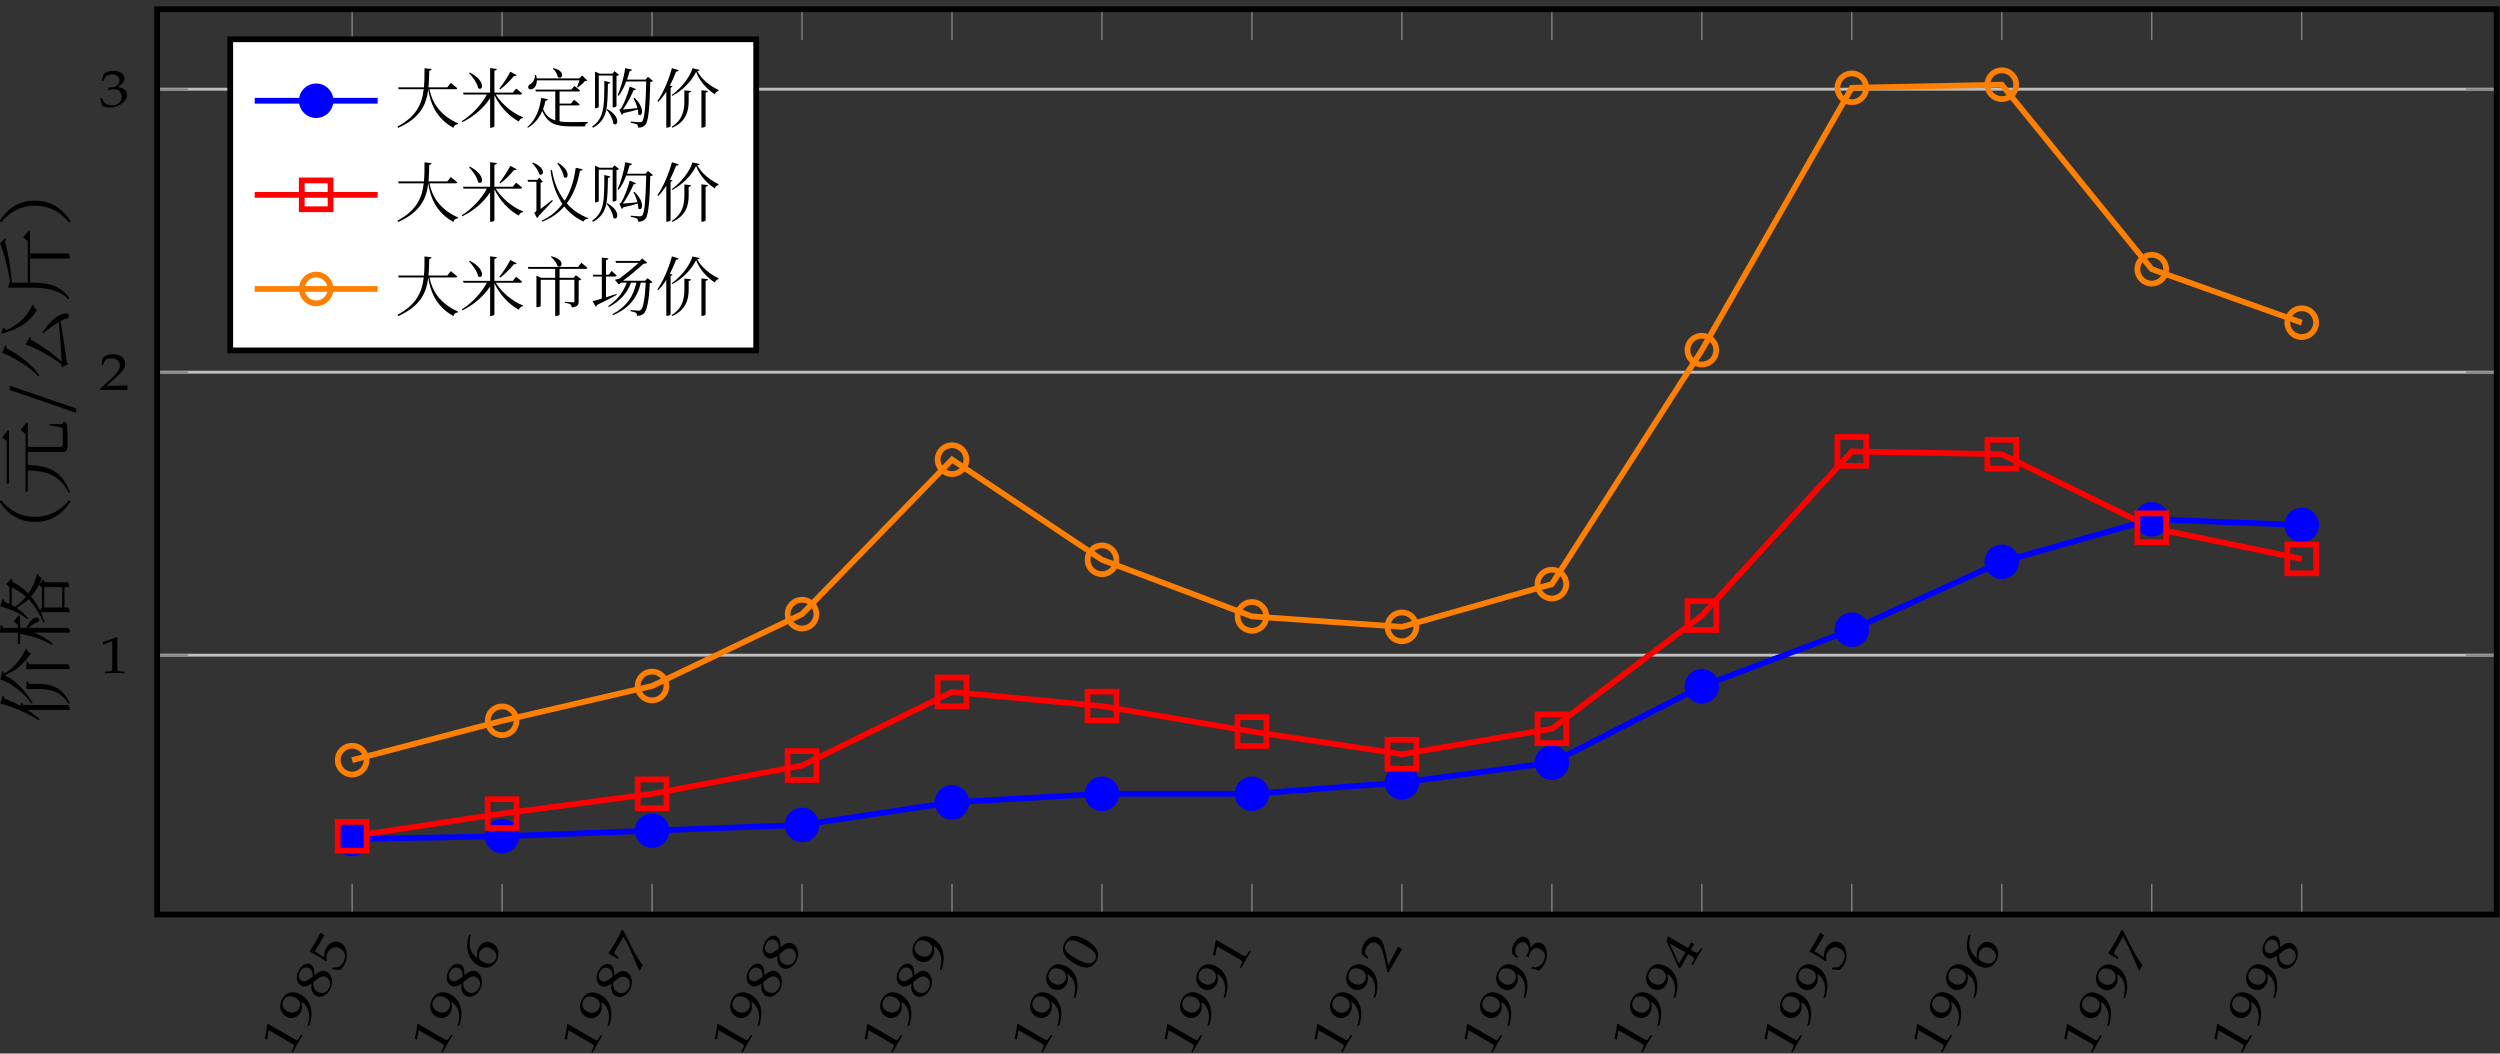 <?xml version="1.0" encoding="UTF-8"?>
<svg xmlns="http://www.w3.org/2000/svg" xmlns:xlink="http://www.w3.org/1999/xlink" width="345.878" height="145.757" viewBox="0 0 345.878 145.757">
<rect x="0" y="0" width="345.878" height="145.757" fill="#333333" stroke="none"/>
<defs>
<g>
<g id="glyph-0-0">
<path d="M 1.828 -3.156 L 1.656 -3.25 L 1.406 -2.891 C 1.172 -2.484 1.062 -2.453 0.734 -2.641 L -2.953 -4.766 L -3.031 -4.688 C -3.094 -4.094 -3.203 -3.469 -3.391 -2.703 L -3.094 -2.594 L -3.047 -2.656 L -2.859 -3.812 L -2.859 -3.828 C -2.828 -3.875 -2.781 -3.844 -2.625 -3.766 L 0.375 -2.031 C 0.703 -1.844 0.734 -1.734 0.516 -1.344 L 0.312 -0.906 L 0.484 -0.812 L 1.156 -2.016 Z M 1.828 -3.156 "/>
</g>
<g id="glyph-0-1">
<path d="M -0.594 -4.922 C -1.641 -5.531 -2.641 -5.328 -3.188 -4.359 C -3.734 -3.422 -3.5 -2.375 -2.656 -1.891 C -1.953 -1.484 -1.109 -1.719 -0.672 -2.469 C -0.531 -2.719 -0.453 -3.047 -0.469 -3.219 L -0.531 -3.953 C 0.484 -3.281 0.781 -2.047 0.297 -0.594 L 0.344 -0.578 L 0.594 -0.75 C 0.844 -1.672 0.891 -2.109 0.828 -2.672 C 0.719 -3.672 0.219 -4.453 -0.594 -4.922 Z M -1.312 -4.484 C -0.75 -4.156 -0.578 -3.547 -0.891 -3 C -1.234 -2.406 -1.891 -2.281 -2.531 -2.641 C -3.172 -3.016 -3.328 -3.609 -2.984 -4.219 C -2.797 -4.531 -2.547 -4.719 -2.203 -4.703 C -1.938 -4.734 -1.578 -4.641 -1.312 -4.484 Z M -1.312 -4.484 "/>
</g>
<g id="glyph-0-2">
<path d="M 0.75 -4.219 C 0.25 -4.5 -0.188 -4.391 -0.984 -3.75 C -0.984 -4.641 -1.109 -5.016 -1.5 -5.234 C -2.016 -5.531 -2.688 -5.25 -3.125 -4.469 C -3.625 -3.609 -3.5 -2.703 -2.859 -2.328 C -2.438 -2.094 -2.078 -2.141 -1.375 -2.578 C -1.422 -2.203 -1.422 -2.047 -1.391 -1.797 C -1.297 -1.391 -1.125 -1.094 -0.797 -0.906 C -0.172 -0.547 0.672 -0.891 1.141 -1.703 C 1.688 -2.641 1.5 -3.781 0.75 -4.219 Z M 0.656 -3.484 C 1.172 -3.188 1.344 -2.516 1 -1.922 C 0.641 -1.312 0.031 -1.125 -0.547 -1.453 C -1 -1.719 -1.156 -2.078 -1.141 -2.797 L -0.578 -3.219 C -0.141 -3.594 0.312 -3.688 0.656 -3.484 Z M -1.703 -4.703 C -1.344 -4.5 -1.219 -4.172 -1.219 -3.547 L -1.625 -3.266 C -2.078 -2.906 -2.453 -2.828 -2.766 -3 C -3.172 -3.234 -3.25 -3.75 -2.953 -4.266 C -2.656 -4.781 -2.156 -4.969 -1.703 -4.703 Z M -1.703 -4.703 "/>
</g>
<g id="glyph-0-3">
<path d="M 0.422 -4.359 C -0.281 -4.766 -1.109 -4.469 -1.594 -3.641 C -1.797 -3.281 -1.844 -2.984 -1.891 -2.375 L -3.156 -3.203 L -1.844 -5.391 L -1.859 -5.438 C -1.969 -5.5 -2 -5.531 -2.094 -5.578 C -2.203 -5.641 -2.234 -5.656 -2.344 -5.719 L -2.406 -5.719 L -3.094 -4.422 L -3.859 -3.203 L -3.844 -3.125 L -2.984 -2.672 C -2.438 -2.359 -1.875 -2 -1.609 -1.797 L -1.5 -1.938 C -1.594 -2.453 -1.562 -2.703 -1.359 -3.047 C -0.969 -3.734 -0.281 -3.953 0.391 -3.562 C 1.078 -3.156 1.203 -2.453 0.75 -1.656 C 0.531 -1.266 0.203 -0.984 -0.016 -0.984 L -0.719 -0.922 L -0.734 -0.703 C -0.281 -0.656 -0.031 -0.641 0.297 -0.594 C 0.5 -0.734 0.734 -1 0.922 -1.312 C 1.203 -1.812 1.328 -2.406 1.234 -2.984 C 1.172 -3.609 0.875 -4.094 0.422 -4.359 Z M 0.422 -4.359 "/>
</g>
<g id="glyph-0-4">
<path d="M 0.672 -4.297 C -0.031 -4.703 -0.797 -4.469 -1.234 -3.703 C -1.484 -3.281 -1.484 -2.922 -1.453 -2.25 C -2.469 -3.062 -2.719 -4.016 -2.297 -5.516 L -2.359 -5.547 L -2.625 -5.344 C -2.828 -4.516 -2.875 -4.156 -2.828 -3.625 C -2.703 -2.562 -2.172 -1.734 -1.328 -1.234 C -0.312 -0.656 0.656 -0.875 1.203 -1.812 C 1.75 -2.75 1.516 -3.812 0.672 -4.297 Z M 0.531 -3.547 C 1.172 -3.172 1.375 -2.562 1.047 -2.016 C 0.703 -1.406 0.047 -1.312 -0.781 -1.797 C -1 -1.922 -1.094 -2.016 -1.156 -2.156 C -1.281 -2.438 -1.234 -2.875 -1.031 -3.219 C -0.719 -3.766 -0.094 -3.906 0.531 -3.547 Z M 0.531 -3.547 "/>
</g>
<g id="glyph-0-5">
<path d="M -1.953 -6.078 L -2.141 -6.188 L -3.031 -4.531 L -3.984 -2.984 L -3.984 -2.891 C -3.984 -2.891 -3.578 -2.672 -3.312 -2.516 C -3.078 -2.375 -2.703 -2.156 -2.703 -2.156 L -2.578 -2.359 L -2.891 -2.625 C -3.25 -2.891 -3.266 -2.969 -3.078 -3.312 L -1.953 -5.25 C -1.625 -4.656 -1.391 -4.234 -1.156 -3.734 L 0.234 -0.562 L 0.359 -0.594 C 0.359 -0.594 0.453 -0.797 0.531 -0.938 C 0.609 -1.062 0.734 -1.266 0.734 -1.266 C 0.25 -1.938 -0.047 -2.375 -0.672 -3.562 Z M -1.953 -6.078 "/>
</g>
<g id="glyph-0-6">
<path d="M -0.25 -4.797 C -1.609 -5.578 -2.531 -5.5 -3.109 -4.5 C -3.766 -3.375 -3.312 -2.359 -1.812 -1.5 C -1.094 -1.078 -0.375 -0.859 0.062 -0.953 C 0.516 -1.016 0.938 -1.344 1.188 -1.781 C 1.828 -2.891 1.344 -3.875 -0.25 -4.797 Z M -0.312 -4 C 1.016 -3.234 1.406 -2.656 1.031 -2 C 0.625 -1.297 -0.172 -1.359 -1.688 -2.234 C -3 -3 -3.375 -3.547 -2.969 -4.25 C -2.562 -4.938 -1.797 -4.859 -0.312 -4 Z M -0.312 -4 "/>
</g>
<g id="glyph-0-7">
<path d="M 2.047 -3.516 C 1.906 -3.562 1.844 -3.594 1.766 -3.641 C 1.672 -3.688 1.609 -3.734 1.484 -3.828 L 0.109 -1.281 L -0.328 -3.297 C -0.562 -4.359 -0.781 -4.781 -1.234 -5.047 C -1.953 -5.453 -2.734 -5.141 -3.266 -4.234 C -3.562 -3.719 -3.641 -3.266 -3.531 -2.734 L -2.75 -2.125 L -2.625 -2.344 L -2.875 -2.609 C -3.172 -2.922 -3.156 -3.281 -2.875 -3.75 C -2.516 -4.391 -1.969 -4.594 -1.438 -4.281 C -0.969 -4.016 -0.688 -3.438 -0.422 -2.188 L -0.016 -0.328 L 0.156 -0.25 L 1.062 -1.859 Z M 2.047 -3.516 "/>
</g>
<g id="glyph-0-8">
<path d="M 0.609 -4.281 C 0.312 -4.453 -0.031 -4.453 -0.328 -4.281 C -0.562 -4.156 -0.703 -4.016 -0.953 -3.688 C -1.016 -4.5 -1.172 -4.875 -1.547 -5.094 C -2.094 -5.406 -2.781 -5.078 -3.234 -4.281 C -3.516 -3.797 -3.594 -3.375 -3.484 -2.875 L -2.828 -2.219 L -2.703 -2.438 L -2.984 -2.781 C -3.141 -2.969 -3.094 -3.547 -2.875 -3.922 C -2.609 -4.391 -2.062 -4.594 -1.672 -4.375 C -1.203 -4.094 -1.047 -3.453 -1.344 -2.938 C -1.391 -2.875 -1.562 -2.594 -1.562 -2.594 L -1.281 -2.328 L -1.219 -2.359 C -1.172 -2.688 -1.109 -2.844 -1 -3.031 C -0.656 -3.641 -0.141 -3.797 0.438 -3.469 C 1.062 -3.109 1.219 -2.438 0.828 -1.766 C 0.641 -1.438 0.391 -1.188 0.094 -1.062 C -0.156 -0.953 -0.344 -0.953 -0.766 -1.016 L -0.828 -0.781 C -0.344 -0.703 -0.109 -0.656 0.234 -0.5 C 0.562 -0.844 0.812 -1.125 0.969 -1.406 C 1.297 -1.984 1.406 -2.781 1.219 -3.422 C 1.109 -3.828 0.906 -4.109 0.609 -4.281 Z M 0.609 -4.281 "/>
</g>
<g id="glyph-0-9">
<path d="M 2.062 -3.547 L 1.891 -3.641 L 1.656 -3.297 C 1.438 -2.953 1.312 -2.922 0.938 -3.141 L 0.469 -3.406 C 0.719 -3.828 0.812 -3.984 0.953 -4.172 L 0.5 -4.438 C 0.5 -4.438 0.328 -4.062 0.188 -3.828 L 0.078 -3.641 L -0.781 -4.141 C -1.891 -4.766 -2.422 -5.094 -2.656 -5.281 L -2.719 -5.219 L -2.859 -4.562 L -1.188 -0.859 L -1 -0.859 L 0.109 -2.797 L 0.578 -2.531 C 0.953 -2.312 0.984 -2.172 0.797 -1.828 L 0.578 -1.359 L 0.75 -1.266 L 1.406 -2.438 Z M -0.281 -3.031 L -1.172 -1.469 L -2.453 -4.281 Z M -0.281 -3.031 "/>
</g>
<g id="glyph-1-0">
<path d="M 3.641 0.016 L 3.641 -0.188 L 3.203 -0.219 C 2.75 -0.234 2.656 -0.312 2.656 -0.688 L 2.656 -4.938 L 2.547 -4.969 C 2 -4.719 1.406 -4.516 0.641 -4.281 L 0.703 -3.969 L 0.781 -3.969 L 1.875 -4.391 L 1.891 -4.391 C 1.953 -4.391 1.953 -4.328 1.953 -4.156 L 1.953 -0.688 C 1.953 -0.312 1.875 -0.234 1.422 -0.219 L 0.938 -0.188 L 0.938 0.016 L 2.328 0 Z M 3.641 0.016 "/>
</g>
<g id="glyph-1-1">
<path d="M 4.062 0.016 C 4.047 -0.125 4.047 -0.203 4.047 -0.297 C 4.047 -0.391 4.047 -0.469 4.062 -0.625 L 1.172 -0.547 L 2.688 -1.938 C 3.5 -2.672 3.75 -3.062 3.75 -3.594 C 3.75 -4.422 3.094 -4.938 2.031 -4.938 C 1.438 -4.938 1.016 -4.781 0.609 -4.422 L 0.469 -3.453 L 0.719 -3.453 L 0.828 -3.781 C 0.953 -4.203 1.266 -4.375 1.812 -4.375 C 2.547 -4.375 3 -4 3 -3.391 C 3 -2.844 2.641 -2.312 1.703 -1.453 L 0.281 -0.172 L 0.281 0.016 L 2.141 0 Z M 4.062 0.016 "/>
</g>
<g id="glyph-1-2">
<path d="M 4.016 -1.609 C 4.016 -1.953 3.844 -2.25 3.547 -2.422 C 3.328 -2.562 3.141 -2.609 2.719 -2.672 C 3.391 -3.125 3.641 -3.453 3.641 -3.875 C 3.641 -4.516 3.016 -4.938 2.094 -4.938 C 1.531 -4.938 1.141 -4.797 0.75 -4.453 L 0.5 -3.562 L 0.766 -3.562 L 0.922 -3.969 C 1.016 -4.203 1.531 -4.453 1.969 -4.453 C 2.516 -4.453 2.953 -4.078 2.953 -3.625 C 2.953 -3.078 2.469 -2.641 1.875 -2.641 C 1.797 -2.641 1.469 -2.656 1.469 -2.656 L 1.375 -2.281 L 1.438 -2.234 C 1.75 -2.359 1.906 -2.391 2.125 -2.391 C 2.828 -2.391 3.234 -2.016 3.234 -1.359 C 3.234 -0.625 2.719 -0.156 1.953 -0.156 C 1.562 -0.156 1.219 -0.25 0.969 -0.453 C 0.766 -0.609 0.656 -0.781 0.5 -1.172 L 0.266 -1.094 C 0.438 -0.656 0.516 -0.406 0.562 -0.047 C 1.016 0.078 1.375 0.141 1.688 0.141 C 2.359 0.141 3.125 -0.172 3.578 -0.656 C 3.875 -0.953 4.016 -1.266 4.016 -1.609 Z M 4.016 -1.609 "/>
</g>
<g id="glyph-2-0">
<path d="M -5.234 -7.469 L 0.797 -7.469 L 0.797 -7.609 C 0.797 -7.859 0.656 -8.141 0.562 -8.141 L -4.844 -8.141 C -4.875 -8.406 -4.984 -8.5 -5.125 -8.531 Z M -5.219 -4.719 L -3.438 -4.719 C -1.969 -4.719 -0.375 -4.406 0.672 -2.656 L 0.812 -2.766 C -0.156 -5.016 -1.906 -5.406 -3.422 -5.422 L -4.828 -5.422 C -4.859 -5.672 -4.969 -5.75 -5.109 -5.781 Z M -8.203 -6.625 C -6.703 -7.156 -5.406 -8.328 -4.578 -9.656 C -4.844 -9.719 -5.062 -9.938 -5.109 -10.234 L -5.266 -10.25 C -5.938 -8.812 -7.031 -7.469 -8.344 -6.797 C -8.344 -7.047 -8.406 -7.156 -8.516 -7.188 L -8.781 -6.031 C -7.344 -5.641 -5.406 -4.078 -4.469 -2.672 L -4.312 -2.766 C -5.172 -4.375 -6.688 -5.906 -8.203 -6.625 Z M -8.797 -2.703 C -6.781 -2.172 -4.75 -1.25 -3.469 -0.359 L -3.344 -0.5 C -3.812 -0.969 -4.375 -1.391 -5.016 -1.812 L 0.812 -1.812 L 0.812 -1.938 C 0.812 -2.203 0.641 -2.484 0.578 -2.5 L -5.656 -2.5 C -5.688 -2.672 -5.75 -2.781 -5.844 -2.812 L -6 -2.391 C -6.703 -2.766 -7.469 -3.109 -8.25 -3.391 C -8.25 -3.641 -8.344 -3.766 -8.453 -3.797 Z M -8.797 -2.703 "/>
</g>
<g id="glyph-2-1">
<path d="M -6.953 -3.578 L -6.359 -3.109 L -6.359 -2.672 L -8.438 -2.672 C -8.469 -2.938 -8.578 -3.031 -8.734 -3.047 L -8.844 -2.016 L -6.359 -2.016 L -6.359 -0.406 L -6.047 -0.484 L -6.047 -1.844 C -4.469 -1.578 -2.891 -1.094 -1.656 -0.312 L -1.516 -0.469 C -2.281 -1.141 -3.156 -1.641 -4.125 -2.016 L 0.844 -2.016 L 0.844 -2.156 C 0.844 -2.391 0.672 -2.672 0.578 -2.672 L -4.906 -2.672 C -4.5 -3.031 -3.953 -3.406 -3.5 -3.5 C -3.031 -4.156 -4.312 -4.703 -5.156 -2.672 L -6.047 -2.672 L -6.047 -4.125 C -6.047 -4.281 -6.094 -4.375 -6.219 -4.406 C -6.531 -4.078 -6.953 -3.578 -6.953 -3.578 Z M -8.438 -6.703 L -8.797 -5.656 C -7.312 -5.297 -5.906 -4.594 -5.031 -3.875 L -4.922 -4.016 C -5.344 -4.547 -5.891 -5.016 -6.547 -5.438 C -5.938 -5.766 -5.391 -6.156 -4.891 -6.641 C -4.047 -5.766 -3.344 -4.656 -2.828 -3.375 L -2.672 -3.469 C -2.812 -3.953 -2.984 -4.406 -3.172 -4.844 L 0.812 -4.844 L 0.812 -4.953 C 0.812 -5.281 0.656 -5.484 0.594 -5.484 L 0.094 -5.484 L 0.094 -8.312 L 0.719 -8.312 L 0.719 -8.406 C 0.719 -8.719 0.578 -8.984 0.531 -8.984 L -2.672 -8.984 C -2.703 -9.188 -2.766 -9.297 -2.844 -9.359 L -3.438 -8.609 L -3.031 -8.266 L -3.031 -5.625 L -3.266 -5.047 C -3.625 -5.797 -4.047 -6.453 -4.531 -7.016 C -3.922 -7.703 -3.406 -8.547 -3.016 -9.594 C -3.328 -9.656 -3.5 -9.875 -3.578 -10.156 L -3.688 -10.172 C -3.969 -9.078 -4.391 -8.172 -4.891 -7.422 C -5.547 -8.109 -6.297 -8.625 -7.125 -9.031 C -7.125 -9.281 -7.156 -9.406 -7.25 -9.484 L -7.938 -8.75 L -7.516 -8.281 L -7.516 -5.984 C -7.766 -6.094 -8 -6.203 -8.25 -6.297 C -8.25 -6.531 -8.344 -6.656 -8.438 -6.703 Z M -6.766 -5.578 L -7.203 -5.828 L -7.203 -8.266 C -6.5 -7.953 -5.844 -7.516 -5.234 -6.969 C -5.688 -6.406 -6.203 -5.953 -6.766 -5.578 Z M -0.219 -5.484 L -2.719 -5.484 L -2.719 -8.312 L -0.219 -8.312 Z M -0.219 -5.484 "/>
</g>
<g id="glyph-2-2">
<path d="M -8.688 -9.844 L -8.906 -9.656 C -8 -8.25 -6.516 -6.828 -3.984 -6.828 C -1.453 -6.828 0.016 -8.25 0.922 -9.656 L 0.719 -9.844 C -0.266 -8.625 -1.781 -7.531 -3.984 -7.531 C -6.188 -7.531 -7.703 -8.625 -8.688 -9.844 Z M -8.688 -9.844 "/>
</g>
<g id="glyph-2-3">
<path d="M -7.891 -1.594 L -7.578 -1.688 L -7.578 -8.734 C -7.578 -8.891 -7.625 -8.984 -7.734 -9.016 C -8.078 -8.641 -8.531 -8.031 -8.531 -8.031 L -7.891 -7.5 Z M -5.297 -0.484 L -4.984 -0.562 L -4.984 -3.453 C -2.312 -3.375 -0.609 -2.828 0.688 -0.359 L 0.844 -0.422 C -0.25 -3.375 -2 -4.078 -4.984 -4.234 L -4.984 -6 L -0.234 -6 C 0.344 -6 0.516 -6.203 0.516 -7.047 L 0.516 -8.172 C 0.516 -9.844 0.406 -10.172 0.078 -10.172 C -0.078 -10.172 -0.156 -10.125 -0.234 -9.875 L -2 -9.859 L -2 -9.719 C -1.25 -9.594 -0.516 -9.453 -0.312 -9.359 C -0.203 -9.328 -0.156 -9.281 -0.156 -9.172 C -0.141 -9 -0.141 -8.656 -0.141 -8.188 L -0.141 -7.172 C -0.141 -6.766 -0.203 -6.703 -0.391 -6.703 L -4.984 -6.703 L -4.984 -9.781 C -4.984 -9.922 -5.047 -10.031 -5.156 -10.062 C -5.5 -9.672 -5.984 -9.047 -5.984 -9.047 L -5.297 -8.5 Z M -5.297 -0.484 "/>
</g>
<g id="glyph-2-4">
<path d="M -8.078 -4.656 L -8.547 -3.641 C -6.547 -2.812 -4.625 -1.516 -3.484 -0.344 L -3.375 -0.5 C -4.375 -1.906 -6 -3.266 -7.922 -4.234 C -7.891 -4.469 -7.969 -4.609 -8.078 -4.656 Z M -2.969 -6.422 L -2.891 -6.281 C -2.297 -6.797 -1.484 -7.422 -0.688 -7.875 C -0.5 -5.734 -0.344 -3.641 -0.297 -2.391 C -1.516 -3.531 -3.328 -4.781 -4.562 -5.422 C -4.531 -5.656 -4.625 -5.812 -4.719 -5.844 L -5.266 -4.766 C -3.922 -4.297 -1.484 -2.984 -0.422 -2.078 C -0.328 -1.984 -0.266 -1.609 -0.266 -1.609 L 0.625 -2.062 C 0.594 -2.141 0.531 -2.219 0.406 -2.281 C 0.125 -4.594 -0.203 -6.578 -0.469 -8 C -0.094 -8.203 0.266 -8.344 0.609 -8.438 C 1.266 -9.297 -0.812 -9.766 -2.969 -6.422 Z M -8.406 -7.094 L -8.625 -6.391 L -8.562 -6.281 C -6.281 -6.859 -4.703 -7.875 -3.703 -9.562 C -3.969 -9.688 -4.172 -9.938 -4.203 -10.234 L -4.344 -10.266 C -5.047 -8.594 -6.453 -7.391 -7.938 -6.766 C -8.109 -6.906 -8.281 -7.031 -8.406 -7.094 Z M -8.406 -7.094 "/>
</g>
<g id="glyph-2-5">
<path d="M -8.812 -8.25 C -8.328 -7.094 -7.766 -4.953 -7.438 -3.031 L -7.75 -2.125 L -4.406 -2.125 C -2.547 -2.125 -0.75 -1.922 0.625 -0.531 L 0.766 -0.688 C -0.562 -2.625 -2.609 -2.812 -4.391 -2.812 L -4.672 -2.812 L -4.672 -6.156 L 0.812 -6.156 L 0.812 -6.281 C 0.812 -6.641 0.688 -6.859 0.656 -6.859 L -4.672 -6.859 L -4.672 -9.75 C -4.672 -9.906 -4.719 -10 -4.844 -10.031 C -5.172 -9.672 -5.625 -9.094 -5.625 -9.094 L -4.984 -8.562 L -4.984 -2.812 L -7.188 -2.812 C -7.328 -4.859 -7.734 -7.047 -8.125 -8.484 C -8.031 -8.734 -8.016 -8.922 -8.109 -9.016 Z M -8.812 -8.25 "/>
</g>
<g id="glyph-2-6">
<path d="M -8.906 -0.844 L -8.688 -0.656 C -7.703 -1.875 -6.188 -2.969 -3.984 -2.969 C -1.781 -2.969 -0.266 -1.875 0.719 -0.656 L 0.922 -0.844 C 0.016 -2.25 -1.453 -3.672 -3.984 -3.672 C -6.516 -3.672 -8 -2.25 -8.906 -0.844 Z M -8.906 -0.844 "/>
</g>
<g id="glyph-3-0">
<path d="M 1.734 -0.922 C 1.703 -1.016 1.703 -1.125 1.703 -1.219 C 1.703 -1.312 1.703 -1.406 1.734 -1.516 L -7.5 -4.688 C -7.484 -4.578 -7.469 -4.484 -7.469 -4.391 C -7.469 -4.297 -7.484 -4.188 -7.5 -4.094 Z M 1.734 -0.922 "/>
</g>
<g id="glyph-4-0">
<path d="M 4.094 -7.531 C 4.094 -6.609 4.094 -5.719 4.016 -4.891 L 0.453 -4.891 L 0.516 -4.625 L 3.984 -4.625 C 3.766 -2.625 2.984 -0.859 0.344 0.547 L 0.453 0.719 C 3.531 -0.656 4.359 -2.516 4.609 -4.609 C 4.875 -2.812 5.609 -0.672 8.094 0.719 C 8.188 0.375 8.406 0.25 8.734 0.203 L 8.75 0.109 C 6.078 -1.094 5.125 -2.922 4.781 -4.625 L 8.391 -4.625 C 8.516 -4.625 8.609 -4.672 8.625 -4.766 C 8.281 -5.078 7.734 -5.5 7.734 -5.5 L 7.25 -4.891 L 4.641 -4.891 C 4.719 -5.625 4.719 -6.391 4.75 -7.172 C 4.953 -7.203 5.047 -7.297 5.062 -7.422 Z M 4.094 -7.531 "/>
</g>
<g id="glyph-4-1">
<path d="M 1.359 -6.938 L 1.25 -6.859 C 1.75 -6.344 2.391 -5.469 2.516 -4.781 C 3.172 -4.281 3.625 -5.781 1.359 -6.938 Z M 6.969 -7.047 C 6.516 -6.188 5.906 -5.266 5.453 -4.719 L 5.578 -4.609 C 6.188 -5.062 6.906 -5.766 7.484 -6.469 C 7.672 -6.422 7.797 -6.484 7.844 -6.578 Z M 4.172 -7.547 L 4.172 -4.156 L 0.422 -4.156 L 0.5 -3.891 L 3.719 -3.891 C 2.984 -2.516 1.703 -1.109 0.25 -0.203 L 0.328 -0.062 C 1.938 -0.859 3.297 -2.031 4.172 -3.391 L 4.172 0.703 L 4.297 0.703 C 4.516 0.703 4.766 0.562 4.766 0.484 L 4.766 -3.812 C 5.531 -2.203 6.812 -0.875 8.141 -0.156 C 8.234 -0.438 8.453 -0.625 8.703 -0.641 L 8.719 -0.75 C 7.344 -1.281 5.812 -2.5 4.953 -3.891 L 8.359 -3.891 C 8.484 -3.891 8.578 -3.938 8.609 -4.031 C 8.281 -4.328 7.766 -4.719 7.766 -4.719 L 7.312 -4.156 L 4.766 -4.156 L 4.766 -7.188 C 5 -7.234 5.078 -7.312 5.109 -7.438 Z M 4.172 -7.547 "/>
</g>
<g id="glyph-4-2">
<path d="M 3.938 -7.547 L 3.844 -7.484 C 4.172 -7.203 4.484 -6.719 4.531 -6.312 C 5.156 -5.844 5.719 -7.141 3.938 -7.547 Z M 1.516 -6.594 L 1.375 -6.594 C 1.406 -6.016 1.062 -5.5 0.703 -5.312 C 0.5 -5.188 0.375 -5 0.453 -4.797 C 0.562 -4.562 0.906 -4.547 1.141 -4.719 C 1.406 -4.891 1.641 -5.281 1.641 -5.859 L 7.531 -5.859 C 7.438 -5.547 7.297 -5.172 7.188 -4.922 L 7.297 -4.859 C 7.609 -5.078 8.062 -5.469 8.281 -5.75 C 8.453 -5.766 8.562 -5.781 8.625 -5.828 L 7.906 -6.531 L 7.516 -6.125 L 1.625 -6.125 C 1.609 -6.266 1.578 -6.438 1.516 -6.594 Z M 6.828 -5.078 L 6.406 -4.578 L 1.438 -4.578 L 1.5 -4.312 L 4.188 -4.312 L 4.188 -0.312 C 3.422 -0.547 2.891 -1 2.5 -1.859 C 2.641 -2.25 2.75 -2.641 2.828 -3.031 C 3.031 -3.047 3.125 -3.109 3.172 -3.234 L 2.234 -3.422 C 2.062 -2 1.531 -0.375 0.312 0.609 L 0.406 0.703 C 1.391 0.125 2 -0.734 2.391 -1.625 C 3.125 0.141 4.266 0.516 6.344 0.516 C 6.828 0.516 7.859 0.516 8.312 0.516 C 8.312 0.281 8.438 0.094 8.672 0.047 L 8.672 -0.094 C 8.094 -0.078 6.906 -0.078 6.391 -0.078 C 5.781 -0.078 5.25 -0.094 4.781 -0.172 L 4.781 -2.391 L 7.328 -2.391 C 7.453 -2.391 7.547 -2.438 7.562 -2.531 C 7.266 -2.812 6.781 -3.172 6.781 -3.172 L 6.359 -2.641 L 4.781 -2.641 L 4.781 -4.312 L 7.375 -4.312 C 7.5 -4.312 7.594 -4.359 7.609 -4.453 C 7.312 -4.719 6.828 -5.078 6.828 -5.078 Z M 6.828 -5.078 "/>
</g>
<g id="glyph-4-3">
<path d="M 2.797 -5.578 L 1.969 -5.781 C 1.969 -2.328 2 -0.641 0.281 0.547 L 0.406 0.703 C 2.484 -0.422 2.406 -2.219 2.469 -5.375 C 2.672 -5.375 2.766 -5.469 2.797 -5.578 Z M 2.375 -1.875 L 2.266 -1.812 C 2.688 -1.328 3.172 -0.5 3.219 0.141 C 3.828 0.641 4.344 -0.797 2.375 -1.875 Z M 0.688 -7.062 L 0.688 -2 L 0.781 -2 C 1.047 -2 1.203 -2.141 1.203 -2.172 L 1.203 -6.516 L 3.125 -6.516 L 3.125 -2.109 L 3.219 -2.109 C 3.453 -2.109 3.656 -2.25 3.656 -2.297 L 3.656 -6.469 C 3.859 -6.5 3.953 -6.547 4.016 -6.609 L 3.375 -7.125 L 3.094 -6.781 L 1.312 -6.781 Z M 6.125 -3.453 L 6 -3.391 C 6.203 -3.031 6.422 -2.516 6.547 -2.016 C 5.797 -1.922 5.047 -1.859 4.547 -1.828 C 5.094 -2.578 5.703 -3.703 6.016 -4.484 C 6.188 -4.469 6.297 -4.547 6.344 -4.641 L 5.484 -5 C 5.297 -4.172 4.719 -2.609 4.25 -1.906 C 4.203 -1.859 4.047 -1.812 4.047 -1.812 L 4.391 -1.078 C 4.469 -1.109 4.547 -1.188 4.594 -1.312 C 5.359 -1.469 6.094 -1.672 6.594 -1.828 C 6.656 -1.594 6.672 -1.375 6.672 -1.156 C 7.188 -0.641 7.719 -1.969 6.125 -3.453 Z M 5.797 -7.328 L 4.875 -7.547 C 4.656 -6.188 4.25 -4.766 3.812 -3.797 L 3.953 -3.719 C 4.359 -4.25 4.719 -4.938 5 -5.703 L 7.766 -5.703 C 7.703 -2.562 7.547 -0.516 7.219 -0.188 C 7.125 -0.078 7.047 -0.062 6.859 -0.062 C 6.672 -0.062 6.031 -0.109 5.641 -0.156 L 5.641 0.016 C 5.984 0.062 6.359 0.156 6.5 0.266 C 6.609 0.344 6.656 0.516 6.656 0.688 C 7.062 0.703 7.422 0.562 7.672 0.266 C 8.094 -0.25 8.25 -2.266 8.328 -5.625 C 8.516 -5.641 8.641 -5.688 8.703 -5.766 L 8.016 -6.344 L 7.672 -5.953 L 5.109 -5.953 C 5.25 -6.344 5.359 -6.734 5.469 -7.125 C 5.656 -7.141 5.766 -7.219 5.797 -7.328 Z M 5.797 -7.328 "/>
</g>
<g id="glyph-4-4">
<path d="M 6.406 -4.484 L 6.406 0.688 L 6.516 0.688 C 6.734 0.688 6.984 0.562 6.984 0.484 L 6.984 -4.156 C 7.203 -4.188 7.297 -4.281 7.312 -4.391 Z M 4.047 -4.469 L 4.047 -2.953 C 4.047 -1.688 3.781 -0.328 2.281 0.578 L 2.375 0.703 C 4.297 -0.141 4.641 -1.625 4.641 -2.938 L 4.641 -4.141 C 4.859 -4.172 4.938 -4.25 4.953 -4.375 Z M 5.672 -7.031 C 6.141 -5.75 7.141 -4.641 8.266 -3.922 C 8.328 -4.156 8.516 -4.344 8.766 -4.391 L 8.781 -4.516 C 7.562 -5.094 6.406 -6.016 5.828 -7.141 C 6.031 -7.156 6.141 -7.203 6.156 -7.297 L 5.172 -7.531 C 4.828 -6.297 3.5 -4.641 2.297 -3.828 L 2.359 -3.703 C 3.75 -4.422 5.062 -5.734 5.672 -7.031 Z M 2.328 -7.547 C 1.859 -5.812 1.078 -4.062 0.312 -2.969 L 0.438 -2.875 C 0.828 -3.266 1.203 -3.75 1.547 -4.297 L 1.547 0.688 L 1.656 0.688 C 1.891 0.688 2.141 0.547 2.141 0.5 L 2.141 -4.844 C 2.297 -4.875 2.391 -4.938 2.406 -5.016 L 2.047 -5.141 C 2.359 -5.75 2.656 -6.406 2.906 -7.078 C 3.109 -7.062 3.219 -7.141 3.266 -7.25 Z M 2.328 -7.547 "/>
</g>
<g id="glyph-4-5">
<path d="M 4.578 -7.469 L 4.469 -7.391 C 4.844 -6.891 5.312 -6.109 5.375 -5.5 C 5.953 -5.016 6.438 -6.328 4.578 -7.469 Z M 1.094 -7.5 L 0.984 -7.438 C 1.359 -7.047 1.844 -6.406 1.969 -5.906 C 2.578 -5.484 3 -6.75 1.094 -7.5 Z M 2.156 -4.719 C 2.328 -4.75 2.406 -4.812 2.469 -4.859 L 1.969 -5.422 L 1.703 -5.109 L 0.344 -5.109 L 0.422 -4.844 L 1.578 -4.844 L 1.578 -0.922 C 1.578 -0.75 1.531 -0.703 1.266 -0.562 L 1.656 0.172 C 1.734 0.141 1.844 0.031 1.906 -0.141 C 2.719 -0.969 3.453 -1.781 3.844 -2.203 L 3.75 -2.328 C 3.188 -1.859 2.609 -1.422 2.156 -1.078 Z M 7.953 -6.578 L 7.016 -6.781 C 6.781 -4.953 6.266 -3.422 5.484 -2.219 C 4.594 -3.344 4 -4.781 3.719 -6.5 L 3.531 -6.406 C 3.781 -4.531 4.344 -3 5.172 -1.781 C 4.422 -0.75 3.453 0.016 2.281 0.547 L 2.391 0.672 C 3.609 0.203 4.625 -0.5 5.438 -1.438 C 6.125 -0.547 7.016 0.156 8.078 0.656 C 8.203 0.406 8.453 0.266 8.719 0.281 L 8.75 0.188 C 7.562 -0.266 6.562 -0.953 5.781 -1.859 C 6.672 -3.047 7.281 -4.547 7.594 -6.359 C 7.812 -6.359 7.922 -6.453 7.953 -6.578 Z M 7.953 -6.578 "/>
</g>
<g id="glyph-4-6">
<path d="M 3.656 -7.547 L 3.562 -7.484 C 3.938 -7.188 4.375 -6.656 4.484 -6.203 C 5.156 -5.781 5.609 -7.141 3.656 -7.547 Z M 7.797 -6.656 L 7.328 -6.078 L 0.391 -6.078 L 0.469 -5.812 L 4.172 -5.812 L 4.172 -4.578 L 2.219 -4.578 L 1.578 -4.875 L 1.578 -0.516 L 1.688 -0.516 C 1.938 -0.516 2.172 -0.641 2.172 -0.719 L 2.172 -4.297 L 4.172 -4.297 L 4.172 0.703 L 4.281 0.703 C 4.594 0.703 4.781 0.562 4.781 0.5 L 4.781 -4.297 L 6.828 -4.297 L 6.828 -1.375 C 6.828 -1.234 6.781 -1.188 6.609 -1.188 C 6.406 -1.188 5.516 -1.25 5.516 -1.25 L 5.516 -1.109 C 5.922 -1.078 6.141 -0.984 6.266 -0.906 C 6.406 -0.797 6.453 -0.656 6.484 -0.484 C 7.312 -0.562 7.422 -0.859 7.422 -1.312 L 7.422 -4.188 C 7.594 -4.234 7.75 -4.297 7.797 -4.359 L 7.031 -4.938 L 6.734 -4.578 L 4.781 -4.578 L 4.781 -5.812 L 8.391 -5.812 C 8.516 -5.812 8.609 -5.859 8.625 -5.953 C 8.312 -6.25 7.797 -6.656 7.797 -6.656 Z M 7.797 -6.656 "/>
</g>
<g id="glyph-4-7">
<path d="M 4.016 -4.422 C 3.812 -4.406 3.578 -4.344 3.438 -4.297 L 3.953 -3.656 L 4.312 -3.906 L 5.078 -3.906 C 4.609 -2.609 3.75 -1.469 2.516 -0.672 L 2.594 -0.531 C 4.125 -1.328 5.141 -2.453 5.672 -3.906 L 6.406 -3.906 C 6 -2 5 -0.531 3.094 0.453 L 3.188 0.594 C 5.438 -0.375 6.562 -1.859 7.016 -3.906 L 7.703 -3.906 C 7.594 -1.75 7.359 -0.406 7.031 -0.141 C 6.938 -0.062 6.859 -0.031 6.703 -0.031 C 6.5 -0.031 5.938 -0.094 5.609 -0.109 L 5.594 0.047 C 5.906 0.094 6.219 0.188 6.344 0.266 C 6.469 0.359 6.5 0.516 6.5 0.688 C 6.859 0.688 7.203 0.594 7.453 0.344 C 7.875 -0.062 8.156 -1.438 8.266 -3.828 C 8.469 -3.859 8.578 -3.891 8.641 -3.969 L 7.953 -4.531 L 7.609 -4.172 L 4.562 -4.172 C 5.469 -4.844 6.766 -5.938 7.391 -6.516 C 7.625 -6.531 7.828 -6.562 7.906 -6.656 L 7.203 -7.266 L 6.875 -6.906 L 3.516 -6.906 L 3.594 -6.641 L 6.703 -6.641 C 6 -5.969 4.828 -5.047 4.016 -4.422 Z M 2.984 -5.531 L 2.594 -5 L 2.203 -5 L 2.203 -7.031 C 2.438 -7.062 2.516 -7.141 2.531 -7.266 L 1.625 -7.375 L 1.625 -5 L 0.375 -5 L 0.438 -4.75 L 1.625 -4.75 L 1.625 -1.703 C 1.078 -1.531 0.625 -1.406 0.344 -1.344 L 0.781 -0.578 C 0.859 -0.625 0.938 -0.703 0.953 -0.812 C 2.156 -1.391 3.062 -1.875 3.688 -2.219 L 3.641 -2.344 L 2.203 -1.875 L 2.203 -4.75 L 3.438 -4.75 C 3.562 -4.75 3.656 -4.781 3.688 -4.891 C 3.406 -5.156 2.984 -5.531 2.984 -5.531 Z M 2.984 -5.531 "/>
</g>
</g>
<clipPath id="clip-0">
<path clip-rule="nonzero" d="M 21 12 L 345.816 12 L 345.816 91 L 21 91 Z M 21 12 "/>
</clipPath>
<clipPath id="clip-1">
<path clip-rule="nonzero" d="M 21 12 L 345.816 12 L 345.816 91 L 21 91 Z M 21 12 "/>
</clipPath>
<clipPath id="clip-2">
<path clip-rule="nonzero" d="M 21 0 L 345.816 0 L 345.816 127 L 21 127 Z M 21 0 "/>
</clipPath>
<clipPath id="clip-3">
<path clip-rule="nonzero" d="M 36 128 L 49 128 L 49 145.637 L 36 145.637 Z M 36 128 "/>
</clipPath>
<clipPath id="clip-4">
<path clip-rule="nonzero" d="M 56 128 L 70 128 L 70 145.637 L 56 145.637 Z M 56 128 "/>
</clipPath>
<clipPath id="clip-5">
<path clip-rule="nonzero" d="M 77 128 L 91 128 L 91 145.637 L 77 145.637 Z M 77 128 "/>
</clipPath>
<clipPath id="clip-6">
<path clip-rule="nonzero" d="M 98 128 L 112 128 L 112 145.637 L 98 145.637 Z M 98 128 "/>
</clipPath>
<clipPath id="clip-7">
<path clip-rule="nonzero" d="M 119 128 L 132 128 L 132 145.637 L 119 145.637 Z M 119 128 "/>
</clipPath>
<clipPath id="clip-8">
<path clip-rule="nonzero" d="M 139 128 L 153 128 L 153 145.637 L 139 145.637 Z M 139 128 "/>
</clipPath>
<clipPath id="clip-9">
<path clip-rule="nonzero" d="M 160 129 L 174 129 L 174 145.637 L 160 145.637 Z M 160 129 "/>
</clipPath>
<clipPath id="clip-10">
<path clip-rule="nonzero" d="M 181 128 L 195 128 L 195 145.637 L 181 145.637 Z M 181 128 "/>
</clipPath>
<clipPath id="clip-11">
<path clip-rule="nonzero" d="M 202 128 L 215 128 L 215 145.637 L 202 145.637 Z M 202 128 "/>
</clipPath>
<clipPath id="clip-12">
<path clip-rule="nonzero" d="M 222 128 L 236 128 L 236 145.637 L 222 145.637 Z M 222 128 "/>
</clipPath>
<clipPath id="clip-13">
<path clip-rule="nonzero" d="M 243 128 L 257 128 L 257 145.637 L 243 145.637 Z M 243 128 "/>
</clipPath>
<clipPath id="clip-14">
<path clip-rule="nonzero" d="M 264 128 L 278 128 L 278 145.637 L 264 145.637 Z M 264 128 "/>
</clipPath>
<clipPath id="clip-15">
<path clip-rule="nonzero" d="M 285 128 L 298 128 L 298 145.637 L 285 145.637 Z M 285 128 "/>
</clipPath>
<clipPath id="clip-16">
<path clip-rule="nonzero" d="M 305 128 L 319 128 L 319 145.637 L 305 145.637 Z M 305 128 "/>
</clipPath>
<clipPath id="clip-17">
<path clip-rule="nonzero" d="M 37 60 L 330 60 L 330 126.527 L 37 126.527 Z M 37 60 "/>
</clipPath>
<clipPath id="clip-18">
<path clip-rule="nonzero" d="M 37 51 L 330 51 L 330 126.527 L 37 126.527 Z M 37 51 "/>
</clipPath>
<clipPath id="clip-19">
<path clip-rule="nonzero" d="M 37 1.277 L 330 1.277 L 330 117 L 37 117 Z M 37 1.277 "/>
</clipPath>
</defs>
<g clip-path="url(#clip-0)">
<path fill="none" stroke-width="0.399" stroke-linecap="butt" stroke-linejoin="miter" stroke="rgb(75%, 75%, 75%)" stroke-opacity="1" stroke-miterlimit="10" d="M -26.975 25.447 L 296.701 25.447 M -26.975 64.595 L 296.701 64.595 M -26.975 103.748 L 296.701 103.748 " transform="matrix(1, 0, 0, -1, 48.717, 116.088)"/>
</g>
<path fill="none" stroke-width="0.199" stroke-linecap="butt" stroke-linejoin="miter" stroke="rgb(50%, 50%, 50%)" stroke-opacity="1" stroke-miterlimit="10" d="M 0.002 -10.44 L 0.002 -6.186 M 20.748 -10.44 L 20.748 -6.186 M 41.498 -10.44 L 41.498 -6.186 M 62.244 -10.44 L 62.244 -6.186 M 82.994 -10.44 L 82.994 -6.186 M 103.74 -10.44 L 103.74 -6.186 M 124.49 -10.44 L 124.49 -6.186 M 145.236 -10.44 L 145.236 -6.186 M 165.986 -10.44 L 165.986 -6.186 M 186.736 -10.44 L 186.736 -6.186 M 207.482 -10.44 L 207.482 -6.186 M 228.232 -10.44 L 228.232 -6.186 M 248.978 -10.44 L 248.978 -6.186 M 269.728 -10.44 L 269.728 -6.186 M 0.002 114.81 L 0.002 110.56 M 20.748 114.81 L 20.748 110.56 M 41.498 114.81 L 41.498 110.56 M 62.244 114.81 L 62.244 110.56 M 82.994 114.81 L 82.994 110.56 M 103.74 114.81 L 103.74 110.56 M 124.49 114.81 L 124.49 110.56 M 145.236 114.81 L 145.236 110.56 M 165.986 114.81 L 165.986 110.56 M 186.736 114.81 L 186.736 110.56 M 207.482 114.81 L 207.482 110.56 M 228.232 114.81 L 228.232 110.56 M 248.978 114.81 L 248.978 110.56 M 269.728 114.81 L 269.728 110.56 " transform="matrix(1, 0, 0, -1, 48.717, 116.088)"/>
<g clip-path="url(#clip-1)">
<path fill="none" stroke-width="0.199" stroke-linecap="butt" stroke-linejoin="miter" stroke="rgb(50%, 50%, 50%)" stroke-opacity="1" stroke-miterlimit="10" d="M -26.975 25.447 L -22.725 25.447 M -26.975 64.595 L -22.725 64.595 M -26.975 103.748 L -22.725 103.748 M 296.701 25.447 L 292.451 25.447 M 296.701 64.595 L 292.451 64.595 M 296.701 103.748 L 292.451 103.748 " transform="matrix(1, 0, 0, -1, 48.717, 116.088)"/>
</g>
<g clip-path="url(#clip-2)">
<path fill="none" stroke-width="0.797" stroke-linecap="butt" stroke-linejoin="miter" stroke="rgb(0%, 0%, 0%)" stroke-opacity="1" stroke-miterlimit="10" d="M -26.975 -10.44 L -26.975 114.81 L 296.701 114.81 L 296.701 -10.44 Z M -26.975 -10.44 " transform="matrix(1, 0, 0, -1, 48.717, 116.088)"/>
</g>
<g clip-path="url(#clip-3)">
<g fill="rgb(0%, 0%, 0%)" fill-opacity="1">
<use xlink:href="#glyph-0-0" x="40.017" y="146.414"/>
<use xlink:href="#glyph-0-1" x="42.251" y="142.544"/>
<use xlink:href="#glyph-0-2" x="44.486" y="138.673"/>
<use xlink:href="#glyph-0-3" x="46.72" y="134.803"/>
</g>
</g>
<g clip-path="url(#clip-4)">
<g fill="rgb(0%, 0%, 0%)" fill-opacity="1">
<use xlink:href="#glyph-0-0" x="60.765" y="146.414"/>
<use xlink:href="#glyph-0-1" x="62.999" y="142.544"/>
<use xlink:href="#glyph-0-2" x="65.234" y="138.673"/>
<use xlink:href="#glyph-0-4" x="67.468" y="134.803"/>
</g>
</g>
<g clip-path="url(#clip-5)">
<g fill="rgb(0%, 0%, 0%)" fill-opacity="1">
<use xlink:href="#glyph-0-0" x="81.499" y="146.438"/>
<use xlink:href="#glyph-0-1" x="83.733" y="142.568"/>
<use xlink:href="#glyph-0-2" x="85.968" y="138.697"/>
<use xlink:href="#glyph-0-5" x="88.202" y="134.827"/>
</g>
</g>
<g clip-path="url(#clip-6)">
<g fill="rgb(0%, 0%, 0%)" fill-opacity="1">
<use xlink:href="#glyph-0-0" x="102.261" y="146.414"/>
<use xlink:href="#glyph-0-1" x="104.495" y="142.544"/>
<use xlink:href="#glyph-0-2" x="106.73" y="138.673"/>
<use xlink:href="#glyph-0-2" x="108.964" y="134.803"/>
</g>
</g>
<g clip-path="url(#clip-7)">
<g fill="rgb(0%, 0%, 0%)" fill-opacity="1">
<use xlink:href="#glyph-0-0" x="123.01" y="146.414"/>
<use xlink:href="#glyph-0-1" x="125.244" y="142.544"/>
<use xlink:href="#glyph-0-2" x="127.479" y="138.673"/>
<use xlink:href="#glyph-0-1" x="129.713" y="134.803"/>
</g>
</g>
<g clip-path="url(#clip-8)">
<g fill="rgb(0%, 0%, 0%)" fill-opacity="1">
<use xlink:href="#glyph-0-0" x="143.758" y="146.414"/>
<use xlink:href="#glyph-0-1" x="145.992" y="142.544"/>
<use xlink:href="#glyph-0-1" x="148.227" y="138.673"/>
<use xlink:href="#glyph-0-6" x="150.461" y="134.803"/>
</g>
</g>
<g clip-path="url(#clip-9)">
<g fill="rgb(0%, 0%, 0%)" fill-opacity="1">
<use xlink:href="#glyph-0-0" x="164.506" y="146.414"/>
<use xlink:href="#glyph-0-1" x="166.74" y="142.544"/>
<use xlink:href="#glyph-0-1" x="168.975" y="138.673"/>
<use xlink:href="#glyph-0-0" x="171.209" y="134.803"/>
</g>
</g>
<g clip-path="url(#clip-10)">
<g fill="rgb(0%, 0%, 0%)" fill-opacity="1">
<use xlink:href="#glyph-0-0" x="185.254" y="146.414"/>
<use xlink:href="#glyph-0-1" x="187.488" y="142.544"/>
<use xlink:href="#glyph-0-1" x="189.723" y="138.673"/>
<use xlink:href="#glyph-0-7" x="191.957" y="134.803"/>
</g>
</g>
<g clip-path="url(#clip-11)">
<g fill="rgb(0%, 0%, 0%)" fill-opacity="1">
<use xlink:href="#glyph-0-0" x="206.003" y="146.414"/>
<use xlink:href="#glyph-0-1" x="208.237" y="142.544"/>
<use xlink:href="#glyph-0-1" x="210.472" y="138.673"/>
<use xlink:href="#glyph-0-8" x="212.706" y="134.803"/>
</g>
</g>
<g clip-path="url(#clip-12)">
<g fill="rgb(0%, 0%, 0%)" fill-opacity="1">
<use xlink:href="#glyph-0-0" x="226.751" y="146.414"/>
<use xlink:href="#glyph-0-1" x="228.985" y="142.544"/>
<use xlink:href="#glyph-0-1" x="231.22" y="138.673"/>
<use xlink:href="#glyph-0-9" x="233.454" y="134.803"/>
</g>
</g>
<g clip-path="url(#clip-13)">
<g fill="rgb(0%, 0%, 0%)" fill-opacity="1">
<use xlink:href="#glyph-0-0" x="247.499" y="146.414"/>
<use xlink:href="#glyph-0-1" x="249.733" y="142.544"/>
<use xlink:href="#glyph-0-1" x="251.968" y="138.673"/>
<use xlink:href="#glyph-0-3" x="254.202" y="134.803"/>
</g>
</g>
<g clip-path="url(#clip-14)">
<g fill="rgb(0%, 0%, 0%)" fill-opacity="1">
<use xlink:href="#glyph-0-0" x="268.248" y="146.414"/>
<use xlink:href="#glyph-0-1" x="270.482" y="142.544"/>
<use xlink:href="#glyph-0-1" x="272.717" y="138.673"/>
<use xlink:href="#glyph-0-4" x="274.951" y="134.803"/>
</g>
</g>
<g clip-path="url(#clip-15)">
<g fill="rgb(0%, 0%, 0%)" fill-opacity="1">
<use xlink:href="#glyph-0-0" x="288.982" y="146.438"/>
<use xlink:href="#glyph-0-1" x="291.216" y="142.568"/>
<use xlink:href="#glyph-0-1" x="293.451" y="138.697"/>
<use xlink:href="#glyph-0-5" x="295.685" y="134.827"/>
</g>
</g>
<g clip-path="url(#clip-16)">
<g fill="rgb(0%, 0%, 0%)" fill-opacity="1">
<use xlink:href="#glyph-0-0" x="309.744" y="146.414"/>
<use xlink:href="#glyph-0-1" x="311.978" y="142.544"/>
<use xlink:href="#glyph-0-1" x="314.213" y="138.673"/>
<use xlink:href="#glyph-0-2" x="316.447" y="134.803"/>
</g>
</g>
<g fill="rgb(0%, 0%, 0%)" fill-opacity="1">
<use xlink:href="#glyph-1-0" x="13.576" y="93.111"/>
</g>
<g fill="rgb(0%, 0%, 0%)" fill-opacity="1">
<use xlink:href="#glyph-1-1" x="13.576" y="53.944"/>
</g>
<g fill="rgb(0%, 0%, 0%)" fill-opacity="1">
<use xlink:href="#glyph-1-2" x="13.576" y="14.732"/>
</g>
<g clip-path="url(#clip-17)">
<path fill="none" stroke-width="0.797" stroke-linecap="butt" stroke-linejoin="miter" stroke="rgb(0%, 0%, 100%)" stroke-opacity="1" stroke-miterlimit="10" d="M 0.002 0.002 L 20.748 0.392 L 41.498 1.173 L 62.244 1.959 L 82.994 5.088 L 103.74 6.263 L 124.49 6.263 L 145.236 7.83 L 165.986 10.572 L 186.736 21.142 L 207.482 28.97 L 228.232 38.365 L 248.978 44.24 L 269.728 43.455 " transform="matrix(1, 0, 0, -1, 48.717, 116.088)"/>
</g>
<g clip-path="url(#clip-18)">
<path fill="none" stroke-width="0.797" stroke-linecap="butt" stroke-linejoin="miter" stroke="rgb(100%, 0%, 0%)" stroke-opacity="1" stroke-miterlimit="10" d="M 0.002 0.392 L 20.748 3.525 L 41.498 6.263 L 62.244 10.177 L 82.994 20.357 L 103.74 18.4 L 124.49 14.877 L 145.236 11.744 L 165.986 15.267 L 186.736 30.927 L 207.482 53.634 L 228.232 53.244 L 248.978 43.064 L 269.728 38.759 " transform="matrix(1, 0, 0, -1, 48.717, 116.088)"/>
</g>
<g clip-path="url(#clip-19)">
<path fill="none" stroke-width="0.797" stroke-linecap="butt" stroke-linejoin="miter" stroke="rgb(100%, 50%, 0%)" stroke-opacity="1" stroke-miterlimit="10" d="M 0.002 10.923 L 20.748 16.365 L 41.498 21.181 L 62.244 31.123 L 82.994 52.502 L 103.74 38.642 L 124.49 30.81 L 145.236 29.361 L 165.986 35.275 L 186.736 67.65 L 207.482 103.943 L 228.232 104.373 L 248.978 78.849 L 269.728 71.447 " transform="matrix(1, 0, 0, -1, 48.717, 116.088)"/>
</g>
<path fill-rule="nonzero" fill="rgb(0%, 0%, 100%)" fill-opacity="1" stroke-width="0.797" stroke-linecap="butt" stroke-linejoin="miter" stroke="rgb(0%, 0%, 100%)" stroke-opacity="1" stroke-miterlimit="10" d="M 1.994 0.002 C 1.994 1.099 1.099 1.994 0.002 1.994 C -1.1 1.994 -1.994 1.099 -1.994 0.002 C -1.994 -1.1 -1.1 -1.991 0.002 -1.991 C 1.099 -1.991 1.994 -1.1 1.994 0.002 Z M 1.994 0.002 " transform="matrix(1, 0, 0, -1, 48.717, 116.088)"/>
<path fill-rule="nonzero" fill="rgb(0%, 0%, 100%)" fill-opacity="1" stroke-width="0.797" stroke-linecap="butt" stroke-linejoin="miter" stroke="rgb(0%, 0%, 100%)" stroke-opacity="1" stroke-miterlimit="10" d="M 22.74 0.392 C 22.74 1.494 21.849 2.384 20.748 2.384 C 19.646 2.384 18.756 1.494 18.756 0.392 C 18.756 -0.709 19.646 -1.6 20.748 -1.6 C 21.849 -1.6 22.74 -0.709 22.74 0.392 Z M 22.74 0.392 " transform="matrix(1, 0, 0, -1, 48.717, 116.088)"/>
<path fill-rule="nonzero" fill="rgb(0%, 0%, 100%)" fill-opacity="1" stroke-width="0.797" stroke-linecap="butt" stroke-linejoin="miter" stroke="rgb(0%, 0%, 100%)" stroke-opacity="1" stroke-miterlimit="10" d="M 43.49 1.173 C 43.49 2.275 42.596 3.166 41.498 3.166 C 40.396 3.166 39.506 2.275 39.506 1.173 C 39.506 0.076 40.396 -0.819 41.498 -0.819 C 42.596 -0.819 43.49 0.076 43.49 1.173 Z M 43.49 1.173 " transform="matrix(1, 0, 0, -1, 48.717, 116.088)"/>
<path fill-rule="nonzero" fill="rgb(0%, 0%, 100%)" fill-opacity="1" stroke-width="0.797" stroke-linecap="butt" stroke-linejoin="miter" stroke="rgb(0%, 0%, 100%)" stroke-opacity="1" stroke-miterlimit="10" d="M 64.236 1.959 C 64.236 3.056 63.346 3.951 62.244 3.951 C 61.146 3.951 60.252 3.056 60.252 1.959 C 60.252 0.857 61.146 -0.034 62.244 -0.034 C 63.346 -0.034 64.236 0.857 64.236 1.959 Z M 64.236 1.959 " transform="matrix(1, 0, 0, -1, 48.717, 116.088)"/>
<path fill-rule="nonzero" fill="rgb(0%, 0%, 100%)" fill-opacity="1" stroke-width="0.797" stroke-linecap="butt" stroke-linejoin="miter" stroke="rgb(0%, 0%, 100%)" stroke-opacity="1" stroke-miterlimit="10" d="M 84.986 5.088 C 84.986 6.189 84.092 7.084 82.994 7.084 C 81.892 7.084 81.002 6.189 81.002 5.088 C 81.002 3.99 81.892 3.095 82.994 3.095 C 84.092 3.095 84.986 3.99 84.986 5.088 Z M 84.986 5.088 " transform="matrix(1, 0, 0, -1, 48.717, 116.088)"/>
<path fill-rule="nonzero" fill="rgb(0%, 0%, 100%)" fill-opacity="1" stroke-width="0.797" stroke-linecap="butt" stroke-linejoin="miter" stroke="rgb(0%, 0%, 100%)" stroke-opacity="1" stroke-miterlimit="10" d="M 105.732 6.263 C 105.732 7.365 104.842 8.255 103.74 8.255 C 102.642 8.255 101.748 7.365 101.748 6.263 C 101.748 5.162 102.642 4.271 103.74 4.271 C 104.842 4.271 105.732 5.162 105.732 6.263 Z M 105.732 6.263 " transform="matrix(1, 0, 0, -1, 48.717, 116.088)"/>
<path fill-rule="nonzero" fill="rgb(0%, 0%, 100%)" fill-opacity="1" stroke-width="0.797" stroke-linecap="butt" stroke-linejoin="miter" stroke="rgb(0%, 0%, 100%)" stroke-opacity="1" stroke-miterlimit="10" d="M 126.482 6.263 C 126.482 7.365 125.592 8.255 124.49 8.255 C 123.388 8.255 122.498 7.365 122.498 6.263 C 122.498 5.162 123.388 4.271 124.49 4.271 C 125.592 4.271 126.482 5.162 126.482 6.263 Z M 126.482 6.263 " transform="matrix(1, 0, 0, -1, 48.717, 116.088)"/>
<path fill-rule="nonzero" fill="rgb(0%, 0%, 100%)" fill-opacity="1" stroke-width="0.797" stroke-linecap="butt" stroke-linejoin="miter" stroke="rgb(0%, 0%, 100%)" stroke-opacity="1" stroke-miterlimit="10" d="M 147.232 7.83 C 147.232 8.931 146.338 9.822 145.236 9.822 C 144.138 9.822 143.244 8.931 143.244 7.83 C 143.244 6.728 144.138 5.838 145.236 5.838 C 146.338 5.838 147.232 6.728 147.232 7.83 Z M 147.232 7.83 " transform="matrix(1, 0, 0, -1, 48.717, 116.088)"/>
<path fill-rule="nonzero" fill="rgb(0%, 0%, 100%)" fill-opacity="1" stroke-width="0.797" stroke-linecap="butt" stroke-linejoin="miter" stroke="rgb(0%, 0%, 100%)" stroke-opacity="1" stroke-miterlimit="10" d="M 167.978 10.572 C 167.978 11.67 167.088 12.564 165.986 12.564 C 164.885 12.564 163.994 11.67 163.994 10.572 C 163.994 9.47 164.885 8.58 165.986 8.58 C 167.088 8.58 167.978 9.47 167.978 10.572 Z M 167.978 10.572 " transform="matrix(1, 0, 0, -1, 48.717, 116.088)"/>
<path fill-rule="nonzero" fill="rgb(0%, 0%, 100%)" fill-opacity="1" stroke-width="0.797" stroke-linecap="butt" stroke-linejoin="miter" stroke="rgb(0%, 0%, 100%)" stroke-opacity="1" stroke-miterlimit="10" d="M 188.728 21.142 C 188.728 22.24 187.834 23.134 186.736 23.134 C 185.635 23.134 184.74 22.24 184.74 21.142 C 184.74 20.041 185.635 19.15 186.736 19.15 C 187.834 19.15 188.728 20.041 188.728 21.142 Z M 188.728 21.142 " transform="matrix(1, 0, 0, -1, 48.717, 116.088)"/>
<path fill-rule="nonzero" fill="rgb(0%, 0%, 100%)" fill-opacity="1" stroke-width="0.797" stroke-linecap="butt" stroke-linejoin="miter" stroke="rgb(0%, 0%, 100%)" stroke-opacity="1" stroke-miterlimit="10" d="M 209.474 28.97 C 209.474 30.072 208.584 30.962 207.482 30.962 C 206.381 30.962 205.49 30.072 205.49 28.97 C 205.49 27.869 206.381 26.978 207.482 26.978 C 208.584 26.978 209.474 27.869 209.474 28.97 Z M 209.474 28.97 " transform="matrix(1, 0, 0, -1, 48.717, 116.088)"/>
<path fill-rule="nonzero" fill="rgb(0%, 0%, 100%)" fill-opacity="1" stroke-width="0.797" stroke-linecap="butt" stroke-linejoin="miter" stroke="rgb(0%, 0%, 100%)" stroke-opacity="1" stroke-miterlimit="10" d="M 230.224 38.365 C 230.224 39.466 229.33 40.361 228.232 40.361 C 227.131 40.361 226.24 39.466 226.24 38.365 C 226.24 37.267 227.131 36.373 228.232 36.373 C 229.33 36.373 230.224 37.267 230.224 38.365 Z M 230.224 38.365 " transform="matrix(1, 0, 0, -1, 48.717, 116.088)"/>
<path fill-rule="nonzero" fill="rgb(0%, 0%, 100%)" fill-opacity="1" stroke-width="0.797" stroke-linecap="butt" stroke-linejoin="miter" stroke="rgb(0%, 0%, 100%)" stroke-opacity="1" stroke-miterlimit="10" d="M 250.97 44.24 C 250.97 45.341 250.08 46.232 248.978 46.232 C 247.881 46.232 246.986 45.341 246.986 44.24 C 246.986 43.138 247.881 42.248 248.978 42.248 C 250.08 42.248 250.97 43.138 250.97 44.24 Z M 250.97 44.24 " transform="matrix(1, 0, 0, -1, 48.717, 116.088)"/>
<path fill-rule="nonzero" fill="rgb(0%, 0%, 100%)" fill-opacity="1" stroke-width="0.797" stroke-linecap="butt" stroke-linejoin="miter" stroke="rgb(0%, 0%, 100%)" stroke-opacity="1" stroke-miterlimit="10" d="M 271.721 43.455 C 271.721 44.556 270.83 45.447 269.728 45.447 C 268.627 45.447 267.736 44.556 267.736 43.455 C 267.736 42.357 268.627 41.462 269.728 41.462 C 270.83 41.462 271.721 42.357 271.721 43.455 Z M 271.721 43.455 " transform="matrix(1, 0, 0, -1, 48.717, 116.088)"/>
<path fill="none" stroke-width="0.797" stroke-linecap="butt" stroke-linejoin="miter" stroke="rgb(100%, 0%, 0%)" stroke-opacity="1" stroke-miterlimit="10" d="M -1.994 -1.6 L 1.994 -1.6 L 1.994 2.384 L -1.994 2.384 Z M -1.994 -1.6 " transform="matrix(1, 0, 0, -1, 48.717, 116.088)"/>
<path fill="none" stroke-width="0.797" stroke-linecap="butt" stroke-linejoin="miter" stroke="rgb(100%, 0%, 0%)" stroke-opacity="1" stroke-miterlimit="10" d="M 18.756 1.533 L 22.74 1.533 L 22.74 5.517 L 18.756 5.517 Z M 18.756 1.533 " transform="matrix(1, 0, 0, -1, 48.717, 116.088)"/>
<path fill="none" stroke-width="0.797" stroke-linecap="butt" stroke-linejoin="miter" stroke="rgb(100%, 0%, 0%)" stroke-opacity="1" stroke-miterlimit="10" d="M 39.506 4.271 L 43.49 4.271 L 43.49 8.255 L 39.506 8.255 Z M 39.506 4.271 " transform="matrix(1, 0, 0, -1, 48.717, 116.088)"/>
<path fill="none" stroke-width="0.797" stroke-linecap="butt" stroke-linejoin="miter" stroke="rgb(100%, 0%, 0%)" stroke-opacity="1" stroke-miterlimit="10" d="M 60.252 8.185 L 64.236 8.185 L 64.236 12.17 L 60.252 12.17 Z M 60.252 8.185 " transform="matrix(1, 0, 0, -1, 48.717, 116.088)"/>
<path fill="none" stroke-width="0.797" stroke-linecap="butt" stroke-linejoin="miter" stroke="rgb(100%, 0%, 0%)" stroke-opacity="1" stroke-miterlimit="10" d="M 81.002 18.365 L 84.986 18.365 L 84.986 22.349 L 81.002 22.349 Z M 81.002 18.365 " transform="matrix(1, 0, 0, -1, 48.717, 116.088)"/>
<path fill="none" stroke-width="0.797" stroke-linecap="butt" stroke-linejoin="miter" stroke="rgb(100%, 0%, 0%)" stroke-opacity="1" stroke-miterlimit="10" d="M 101.748 16.408 L 105.732 16.408 L 105.732 20.392 L 101.748 20.392 Z M 101.748 16.408 " transform="matrix(1, 0, 0, -1, 48.717, 116.088)"/>
<path fill="none" stroke-width="0.797" stroke-linecap="butt" stroke-linejoin="miter" stroke="rgb(100%, 0%, 0%)" stroke-opacity="1" stroke-miterlimit="10" d="M 122.498 12.884 L 126.482 12.884 L 126.482 16.869 L 122.498 16.869 Z M 122.498 12.884 " transform="matrix(1, 0, 0, -1, 48.717, 116.088)"/>
<path fill="none" stroke-width="0.797" stroke-linecap="butt" stroke-linejoin="miter" stroke="rgb(100%, 0%, 0%)" stroke-opacity="1" stroke-miterlimit="10" d="M 143.244 9.752 L 147.232 9.752 L 147.232 13.736 L 143.244 13.736 Z M 143.244 9.752 " transform="matrix(1, 0, 0, -1, 48.717, 116.088)"/>
<path fill="none" stroke-width="0.797" stroke-linecap="butt" stroke-linejoin="miter" stroke="rgb(100%, 0%, 0%)" stroke-opacity="1" stroke-miterlimit="10" d="M 163.994 13.275 L 167.978 13.275 L 167.978 17.259 L 163.994 17.259 Z M 163.994 13.275 " transform="matrix(1, 0, 0, -1, 48.717, 116.088)"/>
<path fill="none" stroke-width="0.797" stroke-linecap="butt" stroke-linejoin="miter" stroke="rgb(100%, 0%, 0%)" stroke-opacity="1" stroke-miterlimit="10" d="M 184.74 28.935 L 188.728 28.935 L 188.728 32.92 L 184.74 32.92 Z M 184.74 28.935 " transform="matrix(1, 0, 0, -1, 48.717, 116.088)"/>
<path fill="none" stroke-width="0.797" stroke-linecap="butt" stroke-linejoin="miter" stroke="rgb(100%, 0%, 0%)" stroke-opacity="1" stroke-miterlimit="10" d="M 205.49 51.642 L 209.474 51.642 L 209.474 55.627 L 205.49 55.627 Z M 205.49 51.642 " transform="matrix(1, 0, 0, -1, 48.717, 116.088)"/>
<path fill="none" stroke-width="0.797" stroke-linecap="butt" stroke-linejoin="miter" stroke="rgb(100%, 0%, 0%)" stroke-opacity="1" stroke-miterlimit="10" d="M 226.24 51.252 L 230.224 51.252 L 230.224 55.236 L 226.24 55.236 Z M 226.24 51.252 " transform="matrix(1, 0, 0, -1, 48.717, 116.088)"/>
<path fill="none" stroke-width="0.797" stroke-linecap="butt" stroke-linejoin="miter" stroke="rgb(100%, 0%, 0%)" stroke-opacity="1" stroke-miterlimit="10" d="M 246.986 41.072 L 250.97 41.072 L 250.97 45.056 L 246.986 45.056 Z M 246.986 41.072 " transform="matrix(1, 0, 0, -1, 48.717, 116.088)"/>
<path fill="none" stroke-width="0.797" stroke-linecap="butt" stroke-linejoin="miter" stroke="rgb(100%, 0%, 0%)" stroke-opacity="1" stroke-miterlimit="10" d="M 267.736 36.767 L 271.721 36.767 L 271.721 40.752 L 267.736 40.752 Z M 267.736 36.767 " transform="matrix(1, 0, 0, -1, 48.717, 116.088)"/>
<path fill="none" stroke-width="0.797" stroke-linecap="butt" stroke-linejoin="miter" stroke="rgb(100%, 50%, 0%)" stroke-opacity="1" stroke-miterlimit="10" d="M 1.994 10.923 C 1.994 12.025 1.099 12.916 0.002 12.916 C -1.1 12.916 -1.994 12.025 -1.994 10.923 C -1.994 9.822 -1.1 8.931 0.002 8.931 C 1.099 8.931 1.994 9.822 1.994 10.923 Z M 1.994 10.923 " transform="matrix(1, 0, 0, -1, 48.717, 116.088)"/>
<path fill="none" stroke-width="0.797" stroke-linecap="butt" stroke-linejoin="miter" stroke="rgb(100%, 50%, 0%)" stroke-opacity="1" stroke-miterlimit="10" d="M 22.74 16.365 C 22.74 17.466 21.849 18.357 20.748 18.357 C 19.646 18.357 18.756 17.466 18.756 16.365 C 18.756 15.263 19.646 14.373 20.748 14.373 C 21.849 14.373 22.74 15.263 22.74 16.365 Z M 22.74 16.365 " transform="matrix(1, 0, 0, -1, 48.717, 116.088)"/>
<path fill="none" stroke-width="0.797" stroke-linecap="butt" stroke-linejoin="miter" stroke="rgb(100%, 50%, 0%)" stroke-opacity="1" stroke-miterlimit="10" d="M 43.49 21.181 C 43.49 22.279 42.596 23.173 41.498 23.173 C 40.396 23.173 39.506 22.279 39.506 21.181 C 39.506 20.08 40.396 19.189 41.498 19.189 C 42.596 19.189 43.49 20.08 43.49 21.181 Z M 43.49 21.181 " transform="matrix(1, 0, 0, -1, 48.717, 116.088)"/>
<path fill="none" stroke-width="0.797" stroke-linecap="butt" stroke-linejoin="miter" stroke="rgb(100%, 50%, 0%)" stroke-opacity="1" stroke-miterlimit="10" d="M 64.236 31.123 C 64.236 32.224 63.346 33.115 62.244 33.115 C 61.146 33.115 60.252 32.224 60.252 31.123 C 60.252 30.025 61.146 29.13 62.244 29.13 C 63.346 29.13 64.236 30.025 64.236 31.123 Z M 64.236 31.123 " transform="matrix(1, 0, 0, -1, 48.717, 116.088)"/>
<path fill="none" stroke-width="0.797" stroke-linecap="butt" stroke-linejoin="miter" stroke="rgb(100%, 50%, 0%)" stroke-opacity="1" stroke-miterlimit="10" d="M 84.986 52.502 C 84.986 53.599 84.092 54.494 82.994 54.494 C 81.892 54.494 81.002 53.599 81.002 52.502 C 81.002 51.4 81.892 50.505 82.994 50.505 C 84.092 50.505 84.986 51.4 84.986 52.502 Z M 84.986 52.502 " transform="matrix(1, 0, 0, -1, 48.717, 116.088)"/>
<path fill="none" stroke-width="0.797" stroke-linecap="butt" stroke-linejoin="miter" stroke="rgb(100%, 50%, 0%)" stroke-opacity="1" stroke-miterlimit="10" d="M 105.732 38.642 C 105.732 39.74 104.842 40.634 103.74 40.634 C 102.642 40.634 101.748 39.74 101.748 38.642 C 101.748 37.541 102.642 36.65 103.74 36.65 C 104.842 36.65 105.732 37.541 105.732 38.642 Z M 105.732 38.642 " transform="matrix(1, 0, 0, -1, 48.717, 116.088)"/>
<path fill="none" stroke-width="0.797" stroke-linecap="butt" stroke-linejoin="miter" stroke="rgb(100%, 50%, 0%)" stroke-opacity="1" stroke-miterlimit="10" d="M 126.482 30.81 C 126.482 31.912 125.592 32.802 124.49 32.802 C 123.388 32.802 122.498 31.912 122.498 30.81 C 122.498 29.709 123.388 28.818 124.49 28.818 C 125.592 28.818 126.482 29.709 126.482 30.81 Z M 126.482 30.81 " transform="matrix(1, 0, 0, -1, 48.717, 116.088)"/>
<path fill="none" stroke-width="0.797" stroke-linecap="butt" stroke-linejoin="miter" stroke="rgb(100%, 50%, 0%)" stroke-opacity="1" stroke-miterlimit="10" d="M 147.232 29.361 C 147.232 30.462 146.338 31.353 145.236 31.353 C 144.138 31.353 143.244 30.462 143.244 29.361 C 143.244 28.263 144.138 27.369 145.236 27.369 C 146.338 27.369 147.232 28.263 147.232 29.361 Z M 147.232 29.361 " transform="matrix(1, 0, 0, -1, 48.717, 116.088)"/>
<path fill="none" stroke-width="0.797" stroke-linecap="butt" stroke-linejoin="miter" stroke="rgb(100%, 50%, 0%)" stroke-opacity="1" stroke-miterlimit="10" d="M 167.978 35.275 C 167.978 36.373 167.088 37.267 165.986 37.267 C 164.885 37.267 163.994 36.373 163.994 35.275 C 163.994 34.173 164.885 33.283 165.986 33.283 C 167.088 33.283 167.978 34.173 167.978 35.275 Z M 167.978 35.275 " transform="matrix(1, 0, 0, -1, 48.717, 116.088)"/>
<path fill="none" stroke-width="0.797" stroke-linecap="butt" stroke-linejoin="miter" stroke="rgb(100%, 50%, 0%)" stroke-opacity="1" stroke-miterlimit="10" d="M 188.728 67.65 C 188.728 68.752 187.834 69.642 186.736 69.642 C 185.635 69.642 184.74 68.752 184.74 67.65 C 184.74 66.548 185.635 65.658 186.736 65.658 C 187.834 65.658 188.728 66.548 188.728 67.65 Z M 188.728 67.65 " transform="matrix(1, 0, 0, -1, 48.717, 116.088)"/>
<path fill="none" stroke-width="0.797" stroke-linecap="butt" stroke-linejoin="miter" stroke="rgb(100%, 50%, 0%)" stroke-opacity="1" stroke-miterlimit="10" d="M 209.474 103.943 C 209.474 105.045 208.584 105.935 207.482 105.935 C 206.381 105.935 205.49 105.045 205.49 103.943 C 205.49 102.841 206.381 101.951 207.482 101.951 C 208.584 101.951 209.474 102.841 209.474 103.943 Z M 209.474 103.943 " transform="matrix(1, 0, 0, -1, 48.717, 116.088)"/>
<path fill="none" stroke-width="0.797" stroke-linecap="butt" stroke-linejoin="miter" stroke="rgb(100%, 50%, 0%)" stroke-opacity="1" stroke-miterlimit="10" d="M 230.224 104.373 C 230.224 105.474 229.33 106.365 228.232 106.365 C 227.131 106.365 226.24 105.474 226.24 104.373 C 226.24 103.271 227.131 102.38 228.232 102.38 C 229.33 102.38 230.224 103.271 230.224 104.373 Z M 230.224 104.373 " transform="matrix(1, 0, 0, -1, 48.717, 116.088)"/>
<path fill="none" stroke-width="0.797" stroke-linecap="butt" stroke-linejoin="miter" stroke="rgb(100%, 50%, 0%)" stroke-opacity="1" stroke-miterlimit="10" d="M 250.97 78.849 C 250.97 79.947 250.08 80.841 248.978 80.841 C 247.881 80.841 246.986 79.947 246.986 78.849 C 246.986 77.748 247.881 76.853 248.978 76.853 C 250.08 76.853 250.97 77.748 250.97 78.849 Z M 250.97 78.849 " transform="matrix(1, 0, 0, -1, 48.717, 116.088)"/>
<path fill="none" stroke-width="0.797" stroke-linecap="butt" stroke-linejoin="miter" stroke="rgb(100%, 50%, 0%)" stroke-opacity="1" stroke-miterlimit="10" d="M 271.721 71.447 C 271.721 72.548 270.83 73.439 269.728 73.439 C 268.627 73.439 267.736 72.548 267.736 71.447 C 267.736 70.349 268.627 69.455 269.728 69.455 C 270.83 69.455 271.721 70.349 271.721 71.447 Z M 271.721 71.447 " transform="matrix(1, 0, 0, -1, 48.717, 116.088)"/>
<g fill="rgb(0%, 0%, 0%)" fill-opacity="1">
<use xlink:href="#glyph-2-0" x="8.829" y="100.04"/>
<use xlink:href="#glyph-2-1" x="8.829" y="89.54"/>
<use xlink:href="#glyph-2-2" x="8.829" y="79.04"/>
<use xlink:href="#glyph-2-3" x="8.829" y="68.54"/>
</g>
<g fill="rgb(0%, 0%, 0%)" fill-opacity="1">
<use xlink:href="#glyph-3-0" x="8.83" y="58.041"/>
</g>
<g fill="rgb(0%, 0%, 0%)" fill-opacity="1">
<use xlink:href="#glyph-2-4" x="8.829" y="52.428"/>
<use xlink:href="#glyph-2-5" x="8.829" y="41.928"/>
<use xlink:href="#glyph-2-6" x="8.829" y="31.427"/>
</g>
<path fill-rule="nonzero" fill="rgb(100%, 100%, 100%)" fill-opacity="1" stroke-width="0.797" stroke-linecap="butt" stroke-linejoin="miter" stroke="rgb(0%, 0%, 0%)" stroke-opacity="1" stroke-miterlimit="10" d="M -16.865 67.607 L 55.904 67.607 L 55.904 110.654 L -16.865 110.654 Z M -16.865 67.607 " transform="matrix(1, 0, 0, -1, 48.717, 116.088)"/>
<path fill="none" stroke-width="0.797" stroke-linecap="butt" stroke-linejoin="miter" stroke="rgb(0%, 0%, 100%)" stroke-opacity="1" stroke-miterlimit="10" d="M 0 -0.001 L 17.008 -0.001 " transform="matrix(1, 0, 0, -1, 35.238, 13.937)"/>
<path fill-rule="nonzero" fill="rgb(0%, 0%, 100%)" fill-opacity="1" stroke-width="0.797" stroke-linecap="butt" stroke-linejoin="miter" stroke="rgb(0%, 0%, 100%)" stroke-opacity="1" stroke-miterlimit="10" d="M 10.496 -0.001 C 10.496 1.101 9.606 1.991 8.504 1.991 C 7.403 1.991 6.512 1.101 6.512 -0.001 C 6.512 -1.099 7.403 -1.993 8.504 -1.993 C 9.606 -1.993 10.496 -1.099 10.496 -0.001 Z M 10.496 -0.001 " transform="matrix(1, 0, 0, -1, 35.238, 13.937)"/>
<g fill="rgb(0%, 0%, 0%)" fill-opacity="1">
<use xlink:href="#glyph-4-0" x="54.637" y="16.97"/>
<use xlink:href="#glyph-4-1" x="63.637" y="16.97"/>
<use xlink:href="#glyph-4-2" x="72.637" y="16.97"/>
<use xlink:href="#glyph-4-3" x="81.637" y="16.97"/>
<use xlink:href="#glyph-4-4" x="90.637" y="16.97"/>
</g>
<path fill="none" stroke-width="0.797" stroke-linecap="butt" stroke-linejoin="miter" stroke="rgb(100%, 0%, 0%)" stroke-opacity="1" stroke-miterlimit="10" d="M 0 0 L 17.008 0 " transform="matrix(1, 0, 0, -1, 35.238, 26.957)"/>
<path fill="none" stroke-width="0.797" stroke-linecap="butt" stroke-linejoin="miter" stroke="rgb(100%, 0%, 0%)" stroke-opacity="1" stroke-miterlimit="10" d="M 6.512 -1.992 L 10.496 -1.992 L 10.496 1.993 L 6.512 1.993 Z M 6.512 -1.992 " transform="matrix(1, 0, 0, -1, 35.238, 26.957)"/>
<g fill="rgb(0%, 0%, 0%)" fill-opacity="1">
<use xlink:href="#glyph-4-0" x="54.637" y="29.991"/>
<use xlink:href="#glyph-4-1" x="63.637" y="29.991"/>
<use xlink:href="#glyph-4-5" x="72.637" y="29.991"/>
<use xlink:href="#glyph-4-3" x="81.637" y="29.991"/>
<use xlink:href="#glyph-4-4" x="90.637" y="29.991"/>
</g>
<path fill="none" stroke-width="0.797" stroke-linecap="butt" stroke-linejoin="miter" stroke="rgb(100%, 50%, 0%)" stroke-opacity="1" stroke-miterlimit="10" d="M 0 0.001 L 17.008 0.001 " transform="matrix(1, 0, 0, -1, 35.238, 39.977)"/>
<path fill="none" stroke-width="0.797" stroke-linecap="butt" stroke-linejoin="miter" stroke="rgb(100%, 50%, 0%)" stroke-opacity="1" stroke-miterlimit="10" d="M 10.496 0.001 C 10.496 1.099 9.606 1.993 8.504 1.993 C 7.403 1.993 6.512 1.099 6.512 0.001 C 6.512 -1.101 7.403 -1.991 8.504 -1.991 C 9.606 -1.991 10.496 -1.101 10.496 0.001 Z M 10.496 0.001 " transform="matrix(1, 0, 0, -1, 35.238, 39.977)"/>
<g fill="rgb(0%, 0%, 0%)" fill-opacity="1">
<use xlink:href="#glyph-4-0" x="54.637" y="43.011"/>
<use xlink:href="#glyph-4-1" x="63.637" y="43.011"/>
<use xlink:href="#glyph-4-6" x="72.637" y="43.011"/>
<use xlink:href="#glyph-4-7" x="81.637" y="43.011"/>
<use xlink:href="#glyph-4-4" x="90.637" y="43.011"/>
</g>
</svg>
